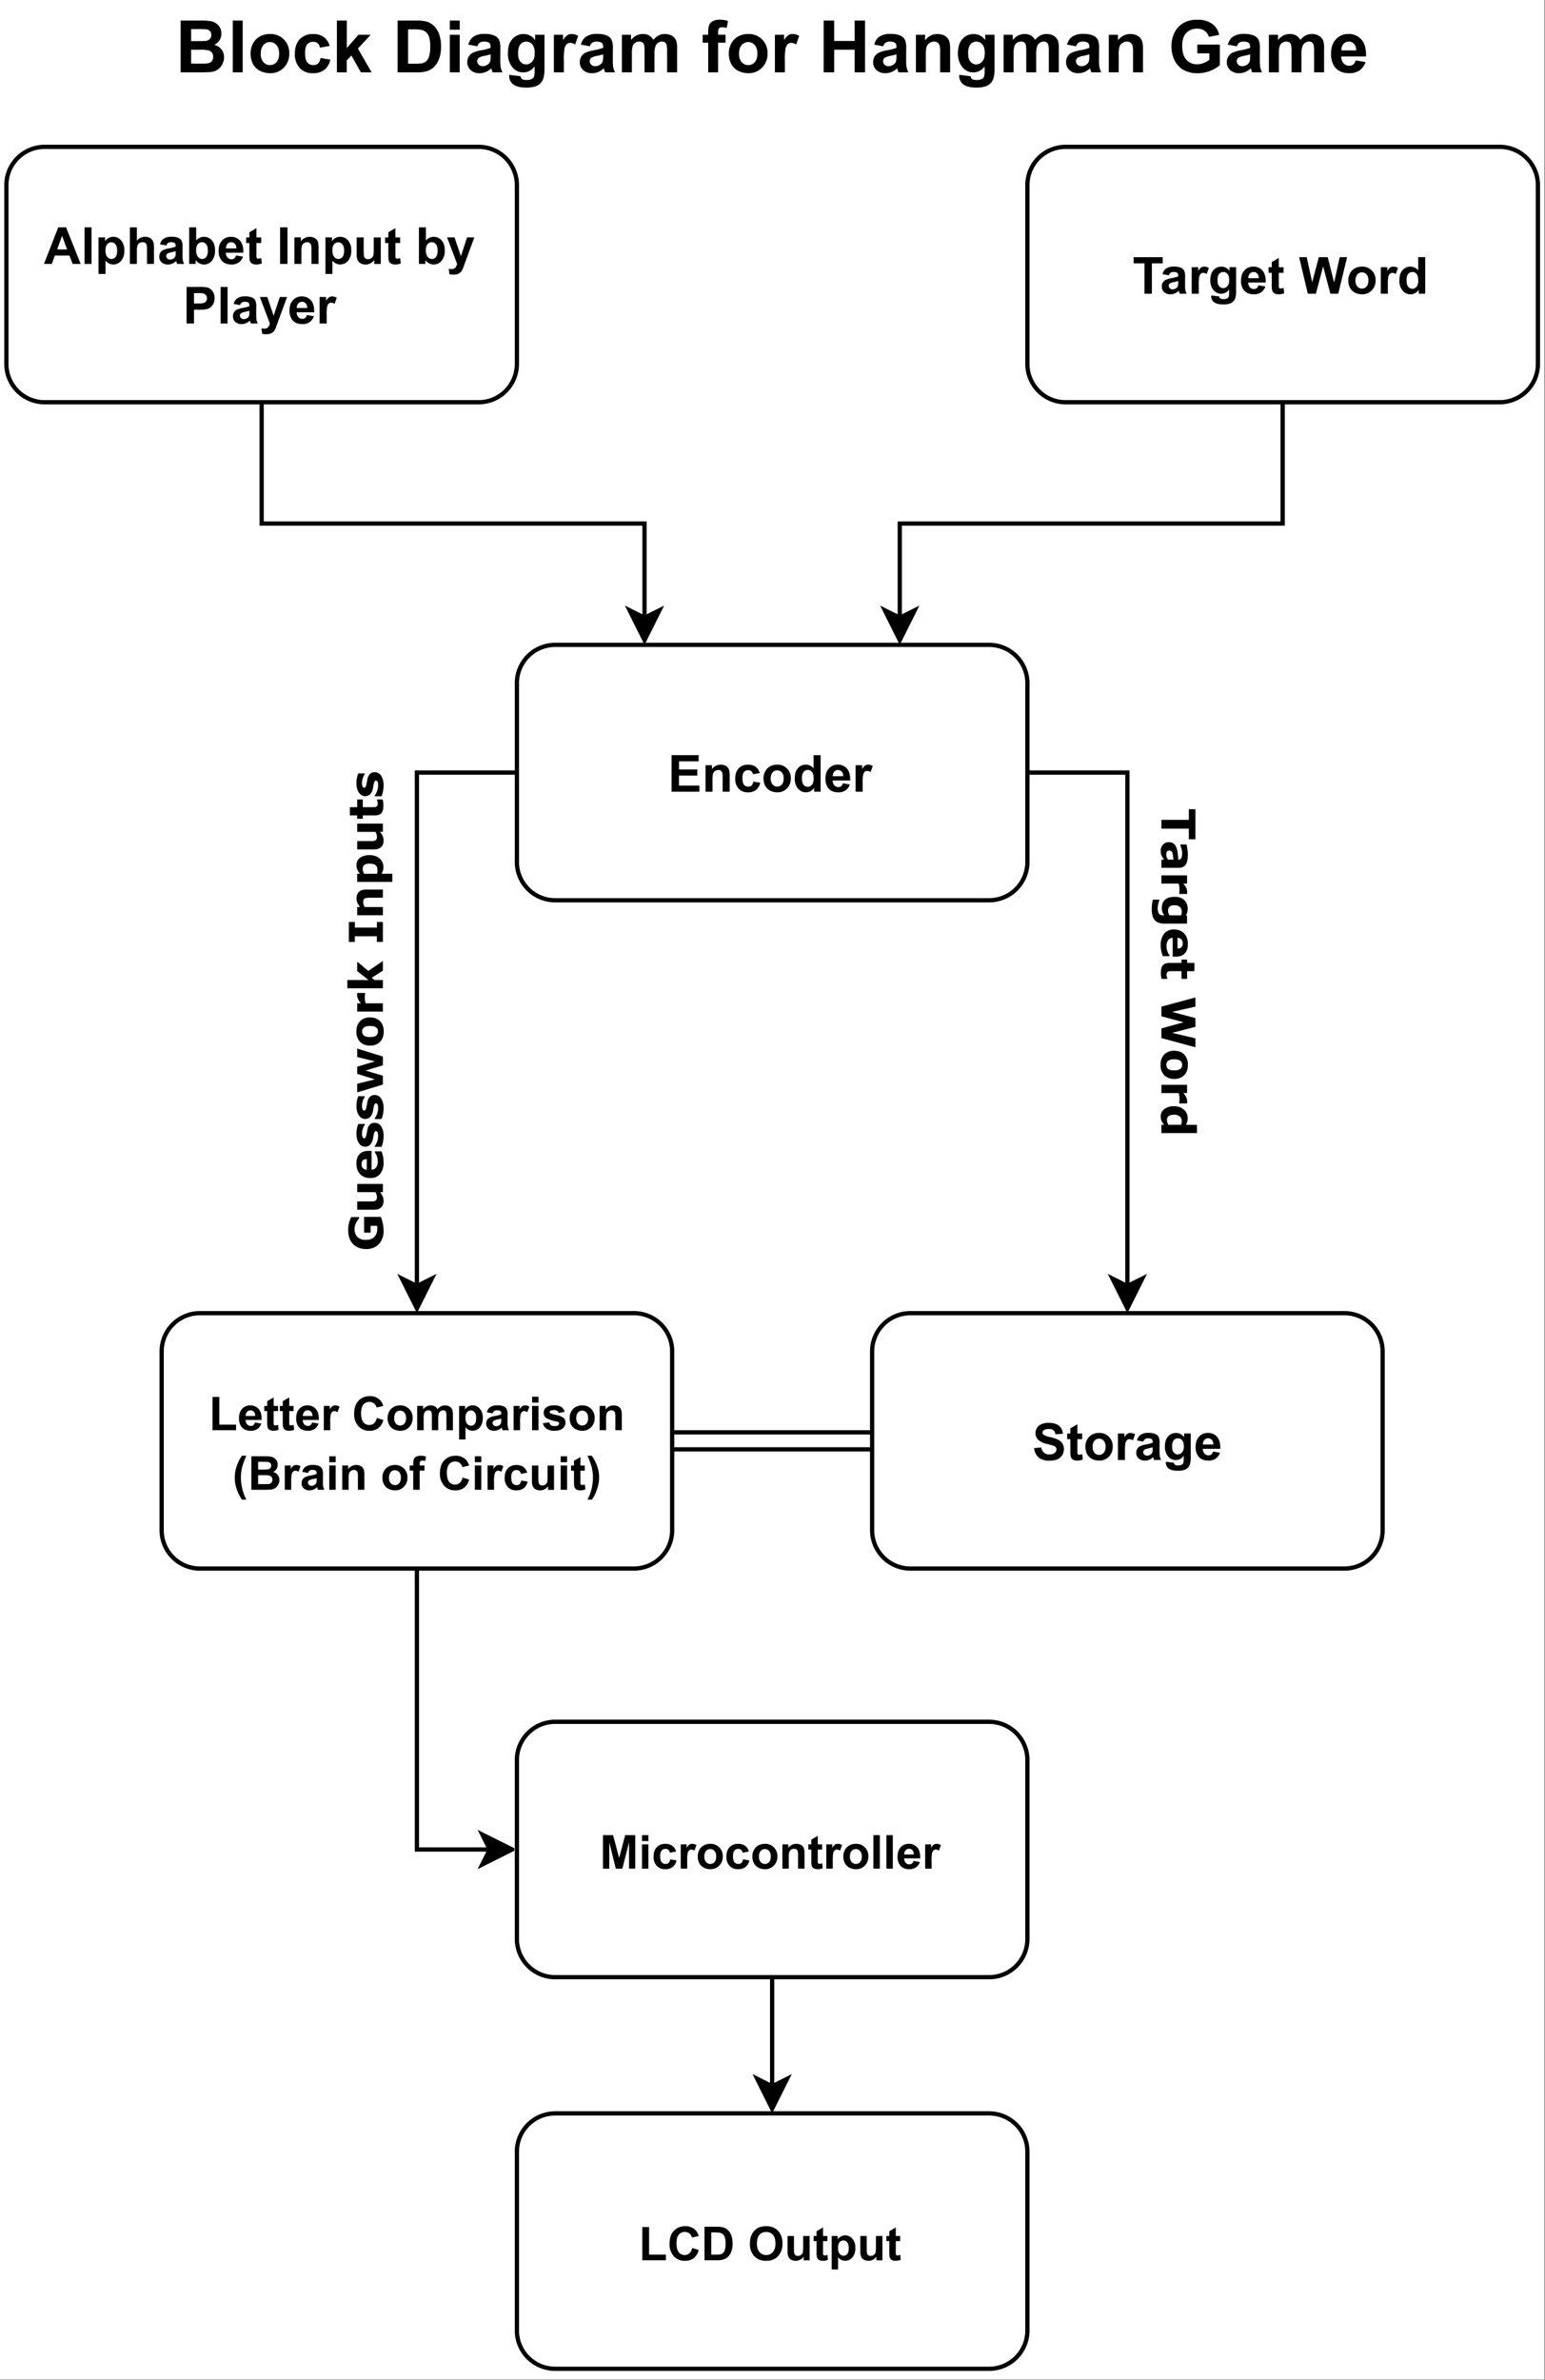<svg xmlns="http://www.w3.org/2000/svg" xmlns:xlink="http://www.w3.org/1999/xlink" width="348.16" height="536" viewBox="0 0 261.12 402"><rect x="0" y="0" width="261.12" height="402" fill="#808080" stroke="none"/><clipPath id="a"><path transform="scale(.24)" d="M0 0h1087.5v1674.69H0z" fill-rule="evenodd"/></clipPath><g clip-path="url(#a)"><path d="M0 0h261v401.926H0z" fill="#fff"/></g><clipPath id="b"><path transform="scale(.24)" d="M0 0h1087.5v1671.694H0z" fill-rule="evenodd"/></clipPath><g clip-path="url(#b)"><path stroke-miterlimit="10" fill="none" stroke="#000" d="M44.219 67.946v20.492h64.71v15.912" stroke-width=".719"/><path d="m108.93 108.124-2.517-5.033 2.517 1.259 2.516-1.259-2.516 5.033z"/><path stroke-miterlimit="10" fill="none" stroke="#000" d="m108.93 108.124-2.517-5.033 2.517 1.259 2.516-1.259-2.516 5.033z" stroke-width=".719"/><path d="M7.55 24.806h73.338a6.456 6.456 0 0 1 3.596 1.09 6.455 6.455 0 0 1 2.383 2.904 6.455 6.455 0 0 1 .493 2.477v30.198a6.456 6.456 0 0 1-1.091 3.595 6.456 6.456 0 0 1-2.904 2.384 6.456 6.456 0 0 1-2.477.492H7.55a6.456 6.456 0 0 1-3.596-1.09 6.456 6.456 0 0 1-2.383-2.904 6.456 6.456 0 0 1-.492-2.477V31.277a6.456 6.456 0 0 1 1.09-3.595 6.455 6.455 0 0 1 2.904-2.384 6.455 6.455 0 0 1 2.477-.492z" fill="#fff"/><path fill="none" stroke="#000" d="M7.55 24.806h73.338a6.456 6.456 0 0 1 3.596 1.09 6.455 6.455 0 0 1 2.383 2.904 6.455 6.455 0 0 1 .493 2.477v30.198a6.456 6.456 0 0 1-1.091 3.595 6.456 6.456 0 0 1-2.904 2.384 6.456 6.456 0 0 1-2.477.492H7.55a6.456 6.456 0 0 1-3.596-1.09 6.456 6.456 0 0 1-2.383-2.904 6.456 6.456 0 0 1-.492-2.477V31.277a6.456 6.456 0 0 1 1.09-3.595 6.455 6.455 0 0 1 2.904-2.384 6.455 6.455 0 0 1 2.477-.492z" stroke-width=".719"/><symbol id="c"><path d="M.718 0H.561L.499.163H.212L.153 0H0l.279.716h.153L.718 0M.452.283.354.55.257.283h.195z"/></symbol><symbol id="d"><path d="M0 0v.716h.137V0H0z"/></symbol><symbol id="e"><path d="M0 .716h.128V.64A.191.191 0 0 0 .29.728C.35.728.4.704.443.657A.287.287 0 0 0 .506.459.296.296 0 0 0 .442.257.198.198 0 0 0 .21.203.264.264 0 0 0 .137.26V0H0v.716m.136-.25c0-.059.011-.102.034-.13A.106.106 0 0 1 .255.294a.1.1 0 0 1 .08.039C.354.358.365.4.365.458c0 .055-.01.095-.033.122a.101.101 0 0 1-.08.04.105.105 0 0 1-.084-.04C.147.554.136.516.136.465z"/></symbol><symbol id="f"><path d="M.137.716V.453a.202.202 0 0 0 .244.06.138.138 0 0 0 .057-.045.158.158 0 0 0 .027-.06.524.524 0 0 0 .007-.104V0H.335v.274a.406.406 0 0 1-.008.103A.066.066 0 0 1 .3.412.086.086 0 0 1 .25.425.114.114 0 0 1 .189.41a.097.097 0 0 1-.04-.05.302.302 0 0 1-.012-.1V0H0v.716h.137z"/></symbol><symbol id="g"><path d="M.139.372.014.395c.014.05.038.087.072.11A.264.264 0 0 0 .24.543.325.325 0 0 0 .375.52.133.133 0 0 0 .438.465.278.278 0 0 0 .457.342L.456.182c0-.045.002-.08.006-.1a.304.304 0 0 1 .025-.07H.35a.505.505 0 0 0-.018.056.247.247 0 0 0-.075-.05A.215.215 0 0 0 .172 0a.178.178 0 0 0-.126.043.145.145 0 0 0-.046.11c0 .03.007.056.021.078.014.024.034.041.059.053a.456.456 0 0 0 .109.032.748.748 0 0 1 .133.034v.014C.322.39.316.409.302.42.29.43.266.437.23.437A.097.097 0 0 1 .172.422a.099.099 0 0 1-.033-.05M.322.261A.858.858 0 0 0 .24.24.252.252 0 0 1 .164.216.057.057 0 0 1 .137.167c0-.019.007-.035.022-.05a.075.075 0 0 1 .054-.02c.025 0 .049.008.071.024a.086.086 0 0 1 .033.046.27.27 0 0 1 .005.066v.028z"/></symbol><symbol id="h"><path d="M0 .012v.716h.137V.47a.202.202 0 0 0 .307.003C.486.428.506.362.506.276A.299.299 0 0 0 .443.072a.197.197 0 0 0-.316.016V.012H0m.136.27A.22.22 0 0 1 .162.163.109.109 0 0 1 .256.108c.03 0 .056.013.077.039.022.026.033.067.033.123C.366.329.355.37.333.397a.102.102 0 0 1-.082.04.103.103 0 0 1-.082-.039C.147.373.136.334.136.282z"/></symbol><symbol id="i"><path d="M.34.177.477.154A.225.225 0 0 0 .394.039.245.245 0 0 0 .25 0c-.09 0-.156.03-.2.088A.297.297 0 0 0 0 .268c0 .085.022.152.067.2a.222.222 0 0 0 .17.074A.23.23 0 0 0 .42.465C.465.415.486.337.484.231H.141A.14.14 0 0 1 .174.136.104.104 0 0 1 .253.103c.021 0 .04.005.054.017.015.012.026.03.033.057m.008.138c0 .04-.011.07-.03.09a.094.094 0 0 1-.072.032.095.095 0 0 1-.074-.033.127.127 0 0 1-.029-.089h.205z"/></symbol><symbol id="j"><path d="M.294.53V.42H.201V.213C.2.17.2.145.203.138A.032.032 0 0 1 .215.12.04.04 0 0 1 .24.114c.012 0 .03.004.055.013L.306.021A.273.273 0 0 0 .197 0 .175.175 0 0 0 .13.012a.102.102 0 0 0-.044.032.132.132 0 0 0-.019.054.665.665 0 0 0-.004.097V.42H0v.11h.063v.102l.138.08V.53h.093z"/></symbol><symbol id="k"><path d="M0 0z"/></symbol><symbol id="l"><path d="M0 0v.716h.145V0H0z"/></symbol><symbol id="m"><path d="M.473 0H.335v.265a.406.406 0 0 1-.008.108.076.076 0 0 1-.077.052.11.11 0 0 1-.063-.02.1.1 0 0 1-.04-.051.458.458 0 0 1-.01-.12V0H0v.519h.127V.442A.208.208 0 0 0 .298.53C.328.53.356.525.381.514a.135.135 0 0 0 .084-.1.416.416 0 0 0 .008-.092V0z"/></symbol><symbol id="n"><path d="M.344.012v.077A.207.207 0 0 0 .078.023a.135.135 0 0 0-.06.064A.288.288 0 0 0 0 .202V.53h.137V.292C.137.219.14.174.145.158a.076.076 0 0 1 .027-.04.086.086 0 0 1 .051-.014c.024 0 .045.007.063.02A.1.1 0 0 1 .324.17c.007.02.01.066.01.14v.22h.138V.01H.344z"/></symbol><symbol id="o"><path d="M0 .729h.146L.27.361l.121.368h.142L.35.23.317.14A.357.357 0 0 0 .283.07.142.142 0 0 0 .245.032.158.158 0 0 0 .193.008a.364.364 0 0 0-.147 0L.032.116A.304.304 0 0 1 .091.109c.032 0 .056.01.071.029a.192.192 0 0 1 .035.071L0 .729z"/></symbol><use xlink:href="#c" transform="matrix(8.628 0 0 -8.628 7.437 44.579)"/><use xlink:href="#d" transform="matrix(8.628 0 0 -8.628 14.286 44.579)"/><use xlink:href="#e" transform="matrix(8.628 0 0 -8.628 16.65 46.28)"/><use xlink:href="#f" transform="matrix(8.628 0 0 -8.628 21.952 44.579)"/><use xlink:href="#g" transform="matrix(8.628 0 0 -8.628 26.916 44.68)"/><use xlink:href="#h" transform="matrix(8.628 0 0 -8.628 31.975 44.68)"/><use xlink:href="#i" transform="matrix(8.628 0 0 -8.628 36.952 44.68)"/><use xlink:href="#j" transform="matrix(8.628 0 0 -8.628 41.606 44.68)"/><use xlink:href="#k" transform="matrix(8.628 0 0 -8.628 44.348 44.579)"/><use xlink:href="#l" transform="matrix(8.628 0 0 -8.628 47.337 44.579)"/><use xlink:href="#m" transform="matrix(8.628 0 0 -8.628 49.756 44.579)"/><use xlink:href="#e" transform="matrix(8.628 0 0 -8.628 55.003 46.28)"/><use xlink:href="#n" transform="matrix(8.628 0 0 -8.628 60.283 44.68)"/><use xlink:href="#j" transform="matrix(8.628 0 0 -8.628 65.091 44.68)"/><use xlink:href="#k" transform="matrix(8.628 0 0 -8.628 67.834 44.579)"/><use xlink:href="#h" transform="matrix(8.628 0 0 -8.628 70.801 44.68)"/><use xlink:href="#o" transform="matrix(8.628 0 0 -8.628 75.563 46.394)"/><symbol id="p"><path d="M0 0v.716h.232a.841.841 0 0 0 .172-.01.187.187 0 0 0 .103-.071.221.221 0 0 0 .041-.14.234.234 0 0 0-.024-.11A.197.197 0 0 0 .39.28a.825.825 0 0 0-.15-.01H.145V0H0m.145.595V.392h.079c.057 0 .095.003.114.01.02.008.034.02.045.036a.095.095 0 0 1 .016.056.092.092 0 0 1-.023.064.1.1 0 0 1-.058.032.695.695 0 0 1-.104.005h-.07z"/></symbol><symbol id="q"><path d="M.137 0H0v.519h.127V.445a.224.224 0 0 0 .059.069.11.11 0 0 0 .06.016.174.174 0 0 0 .09-.026L.293.384A.12.12 0 0 1 .23.408.075.075 0 0 1 .18.391C.167.381.156.361.148.334A.832.832 0 0 1 .138.16V0z"/></symbol><use xlink:href="#p" transform="matrix(8.628 0 0 -8.628 31.534 54.645)"/><use xlink:href="#d" transform="matrix(8.628 0 0 -8.628 37.28 54.645)"/><use xlink:href="#g" transform="matrix(8.628 0 0 -8.628 39.367 54.746)"/><use xlink:href="#o" transform="matrix(8.628 0 0 -8.628 43.916 56.46)"/><use xlink:href="#i" transform="matrix(8.628 0 0 -8.628 48.928 54.746)"/><use xlink:href="#q" transform="matrix(8.628 0 0 -8.628 54.02 54.645)"/><path stroke-miterlimit="10" fill="none" stroke="#000" d="M173.64 130.5h16.897v86.734" stroke-width=".719"/><path d="m190.537 221.009-2.516-5.033 2.516 1.258 2.517-1.258-2.517 5.033z"/><path stroke-miterlimit="10" fill="none" stroke="#000" d="m190.537 221.009-2.516-5.033 2.516 1.258 2.517-1.258-2.517 5.033zM87.36 130.5H70.463v86.734" stroke-width=".719"/><path d="m70.463 221.009-2.517-5.033 2.517 1.258 2.516-1.258-2.516 5.033z"/><path stroke-miterlimit="10" fill="none" stroke="#000" d="m70.463 221.009-2.517-5.033 2.517 1.258 2.516-1.258-2.516 5.033z" stroke-width=".719"/><path d="M56.802 211.388V130.14h9.347v81.248z" fill="#fff"/><symbol id="r"><path d="M.686.057a1.003 1.003 0 0 0-.13-.038A.714.714 0 0 0 .396 0a.403.403 0 0 0-.291.1A.369.369 0 0 0 0 .38c0 .112.035.203.106.272.07.07.17.104.295.104A.602.602 0 0 0 .682.692v-.17h-.02a1.756 1.756 0 0 1-.091.06.332.332 0 0 1-.147.039.264.264 0 0 1-.09-.015.21.21 0 0 1-.073-.045.207.207 0 0 1-.049-.075.284.284 0 0 1-.017-.104c0-.08.021-.142.064-.184C.3.155.364.134.448.134a.613.613 0 0 1 .047.002v.142H.35v.138h.336v-.36z"/></symbol><symbol id="s"><path d="M.55.015H.376v.06A.536.536 0 0 0 .285.02.226.226 0 0 0 .19 0c-.06 0-.107.017-.14.052C.016.087 0 .14 0 .207v.356h.177V.292c0-.028 0-.051.002-.07A.123.123 0 0 1 .192.177.056.056 0 0 1 .22.15.135.135 0 0 1 .272.142a.214.214 0 0 1 .103.033v.388h.176V.015z"/></symbol><symbol id="t"><path d="M.58.256H.178A.127.127 0 0 1 .227.158.22.22 0 0 1 .36.124a.338.338 0 0 1 .19.063h.02V.045A.586.586 0 0 0 .34 0a.382.382 0 0 0-.253.074A.261.261 0 0 0 0 .286C0 .376.028.448.083.5c.056.054.132.08.229.08C.4.58.468.557.512.512.559.467.58.402.58.318V.256M.405.36c0 .037-.01.065-.027.083C.36.461.334.47.298.47A.129.129 0 0 1 .213.444C.192.426.18.398.177.359h.228z"/></symbol><symbol id="u"><path d="M.513.189A.16.16 0 0 0 .437.052.367.367 0 0 0 .229 0 .595.595 0 0 0 0 .044v.144h.016l.03-.02A.423.423 0 0 1 .157.125.337.337 0 0 1 .233.117c.034 0 .06.004.077.011.016.008.024.02.024.035C.333.176.33.186.32.19A.185.185 0 0 1 .263.21a.736.736 0 0 1-.053.01.614.614 0 0 0-.06.012.216.216 0 0 0-.111.06.151.151 0 0 0-.037.104c0 .052.025.096.075.13.05.036.119.054.205.054a.532.532 0 0 0 .206-.04V.402H.473a.35.35 0 0 1-.19.06A.194.194 0 0 1 .21.45C.19.442.182.43.182.417c0-.014.005-.023.013-.03a.18.18 0 0 1 .062-.02L.315.354A.709.709 0 0 0 .377.343.195.195 0 0 0 .48.286.143.143 0 0 0 .513.189z"/></symbol><symbol id="v"><path d="M.936.548.766 0H.579L.467.37.357 0H.168L0 .548h.185L.278.17l.118.378H.55L.663.17l.092.378h.18z"/></symbol><symbol id="w"><path d="M.6.291A.286.286 0 0 0 .522.078.301.301 0 0 0 .301 0a.303.303 0 0 0-.222.078A.287.287 0 0 0 0 .29c0 .09.026.162.08.214A.303.303 0 0 0 .3.583C.396.583.47.556.522.504A.287.287 0 0 0 .601.291M.384.158c.012.014.02.03.026.05.006.02.008.047.008.082C.418.322.416.35.41.371a.142.142 0 0 1-.025.052.086.086 0 0 1-.037.029.14.14 0 0 1-.093.001.092.092 0 0 1-.038-.027.142.142 0 0 1-.026-.052A.316.316 0 0 1 .182.29C.182.26.185.234.19.212A.137.137 0 0 1 .215.159.093.093 0 0 1 .252.131a.133.133 0 0 1 .05-.008c.016 0 .03.002.045.007a.085.085 0 0 1 .037.028z"/></symbol><symbol id="x"><path d="M.397.38H.382a.548.548 0 0 1-.144.003.377.377 0 0 1-.062-.016V0H0v.548h.176v-.08a.361.361 0 0 0 .1.066.221.221 0 0 0 .121.014V.381z"/></symbol><symbol id="y"><path d="M.582 0H.377L.224.239.176.18V0H0v.76h.176V.306l.19.242h.202L.37.312.582 0z"/></symbol><symbol id="z"><path d="M0 0z"/></symbol><symbol id="A"><path d="M.426 0H0v.129h.12v.47H0v.128h.426V.598h-.12v-.47h.12V0z"/></symbol><symbol id="B"><path d="M.55 0H.375v.272a.634.634 0 0 1-.003.066.14.14 0 0 1-.012.049.058.058 0 0 1-.029.026.163.163 0 0 1-.101 0A.264.264 0 0 1 .176.39V0H0v.548h.176v-.06a.452.452 0 0 0 .09.056c.029.013.06.02.096.02C.422.563.467.545.5.511.534.477.55.426.55.357V0z"/></symbol><symbol id="C"><path d="M.572.483a.348.348 0 0 0-.02-.124.27.27 0 0 0-.055-.091A.238.238 0 0 0 .322.19a.269.269 0 0 0-.08.01.37.37 0 0 0-.066.029V0H0v.75h.176V.692a.43.43 0 0 0 .082.053c.029.013.061.02.098.02a.188.188 0 0 0 .16-.076.334.334 0 0 0 .056-.206M.392.479c0 .054-.01.093-.028.117C.346.62.317.632.277.632a.207.207 0 0 1-.102-.03V.328a.141.141 0 0 1 .038-.01.407.407 0 0 1 .04-.001c.046 0 .081.013.104.04C.38.384.39.425.39.48z"/></symbol><symbol id="D"><path d="M.413.016A.468.468 0 0 0 .275 0C.207 0 .155.014.122.042.09.069.072.117.072.184V.44H0v.12h.072v.156h.176V.559h.165V.44H.248V.197c0-.015.003-.028.008-.04A.056.056 0 0 1 .28.13.106.106 0 0 1 .331.12c.01 0 .021.003.036.006a.15.15 0 0 1 .03.011h.016v-.12z"/></symbol><use xlink:href="#r" transform="matrix(0 -7.909 -7.909 0 64.83 210.98)"/><use xlink:href="#s" transform="matrix(0 -7.909 -7.909 0 64.83 204.341)"/><use xlink:href="#t" transform="matrix(0 -7.909 -7.909 0 64.827 198.992)"/><use xlink:href="#u" transform="matrix(0 -7.909 -7.909 0 64.83 193.713)"/><use xlink:href="#u" transform="matrix(0 -7.909 -7.909 0 64.83 189.023)"/><use xlink:href="#v" transform="matrix(0 -7.909 -7.909 0 64.71 184.526)"/><use xlink:href="#w" transform="matrix(0 -7.909 -7.909 0 64.846 176.617)"/><use xlink:href="#x" transform="matrix(0 -7.909 -7.909 0 64.71 170.867)"/><use xlink:href="#y" transform="matrix(0 -7.909 -7.909 0 64.71 166.936)"/><use xlink:href="#z" transform="matrix(0 -7.909 -7.909 0 64.71 162.285)"/><use xlink:href="#A" transform="matrix(0 -7.909 -7.909 0 64.71 159.106)"/><use xlink:href="#B" transform="matrix(0 -7.909 -7.909 0 64.71 154.606)"/><use xlink:href="#C" transform="matrix(0 -7.909 -7.909 0 66.302 148.974)"/><use xlink:href="#s" transform="matrix(0 -7.909 -7.909 0 64.83 143.48)"/><use xlink:href="#D" transform="matrix(0 -7.909 -7.909 0 64.796 138.305)"/><use xlink:href="#u" transform="matrix(0 -7.909 -7.909 0 64.83 134.498)"/><path d="M93.83 108.93h73.34a6.455 6.455 0 0 1 3.595 1.09 6.455 6.455 0 0 1 2.383 2.904 6.454 6.454 0 0 1 .493 2.477v30.198a6.455 6.455 0 0 1-1.091 3.595 6.456 6.456 0 0 1-2.904 2.384 6.457 6.457 0 0 1-2.477.492H93.831a6.455 6.455 0 0 1-3.596-1.09 6.456 6.456 0 0 1-2.383-2.904 6.456 6.456 0 0 1-.492-2.477v-30.198a6.455 6.455 0 0 1 1.09-3.595 6.455 6.455 0 0 1 2.904-2.384 6.455 6.455 0 0 1 2.477-.492z" fill="#fff"/><path fill="none" stroke="#000" d="M93.83 108.93h73.34a6.455 6.455 0 0 1 3.595 1.09 6.455 6.455 0 0 1 2.383 2.904 6.454 6.454 0 0 1 .493 2.477v30.198a6.455 6.455 0 0 1-1.091 3.595 6.456 6.456 0 0 1-2.904 2.384 6.457 6.457 0 0 1-2.477.492H93.831a6.455 6.455 0 0 1-3.596-1.09 6.456 6.456 0 0 1-2.383-2.904 6.456 6.456 0 0 1-.492-2.477v-30.198a6.455 6.455 0 0 1 1.09-3.595 6.455 6.455 0 0 1 2.904-2.384 6.455 6.455 0 0 1 2.477-.492z" stroke-width=".719"/><symbol id="E"><path d="M0 0v.716h.53V.595H.146V.436h.359v-.12h-.36V.12h.4V0H0z"/></symbol><symbol id="F"><path d="M.482.377.347.353a.098.098 0 0 1-.031.06.093.093 0 0 1-.063.021.103.103 0 0 1-.082-.036C.151.375.141.336.141.28c0-.061.01-.105.03-.13A.103.103 0 0 1 .256.112c.026 0 .048.007.064.022.017.015.029.04.035.076L.49.188a.24.24 0 0 0-.08-.14A.25.25 0 0 0 .249 0a.238.238 0 0 0-.182.072A.279.279 0 0 0 0 .27c0 .085.023.152.068.2A.24.24 0 0 0 .25.541a.248.248 0 0 0 .15-.041.224.224 0 0 0 .081-.124z"/></symbol><symbol id="G"><path d="M0 .278c0 .046.011.09.034.133a.232.232 0 0 0 .095.097.285.285 0 0 0 .138.034.258.258 0 0 0 .268-.27A.268.268 0 0 0 .46.077.256.256 0 0 0 .269 0a.303.303 0 0 0-.137.032.222.222 0 0 0-.098.094A.316.316 0 0 0 0 .278M.14.271C.14.22.154.181.178.153a.116.116 0 0 1 .09-.041c.036 0 .066.013.09.04.025.028.037.068.037.12 0 .05-.012.09-.037.117a.115.115 0 0 1-.09.041.116.116 0 0 1-.09-.04C.153.361.141.321.141.27z"/></symbol><symbol id="H"><path d="M.506.012H.38v.076A.208.208 0 0 0 .304.02.193.193 0 0 0 .217 0c-.06 0-.11.024-.154.072a.295.295 0 0 0-.063.2c0 .089.02.156.062.201A.202.202 0 0 0 .369.47v.258h.137V.012M.14.282c0-.055.008-.095.023-.12A.104.104 0 0 1 .256.108c.031 0 .058.014.08.04C.36.175.37.216.37.27c0 .06-.011.102-.033.128a.102.102 0 0 1-.082.04.104.104 0 0 1-.082-.04C.15.373.14.335.14.283z"/></symbol><use xlink:href="#E" transform="matrix(8.628 0 0 -8.628 113.5 133.736)"/><use xlink:href="#m" transform="matrix(8.628 0 0 -8.628 119.239 133.736)"/><use xlink:href="#F" transform="matrix(8.628 0 0 -8.628 124.258 133.837)"/><use xlink:href="#G" transform="matrix(8.628 0 0 -8.628 129.042 133.837)"/><use xlink:href="#H" transform="matrix(8.628 0 0 -8.628 134.323 133.837)"/><use xlink:href="#i" transform="matrix(8.628 0 0 -8.628 139.514 133.837)"/><use xlink:href="#q" transform="matrix(8.628 0 0 -8.628 144.606 133.736)"/><path stroke-miterlimit="10" fill="none" stroke="#000" d="M113.603 241.946h33.794m0 2.876h-33.794" stroke-width=".719"/><path d="M153.868 221.814h73.339a6.459 6.459 0 0 1 3.595 1.09 6.454 6.454 0 0 1 2.383 2.905 6.452 6.452 0 0 1 .493 2.476v30.198a6.454 6.454 0 0 1-1.09 3.596 6.457 6.457 0 0 1-2.905 2.383 6.455 6.455 0 0 1-2.476.493h-73.34a6.458 6.458 0 0 1-3.594-1.091 6.456 6.456 0 0 1-2.384-2.904 6.455 6.455 0 0 1-.492-2.477v-30.198a6.456 6.456 0 0 1 1.09-3.595 6.456 6.456 0 0 1 2.904-2.383 6.454 6.454 0 0 1 2.477-.493z" fill="#fff"/><path fill="none" stroke="#000" d="M153.868 221.814h73.339a6.459 6.459 0 0 1 3.595 1.09 6.454 6.454 0 0 1 2.383 2.905 6.452 6.452 0 0 1 .493 2.476v30.198a6.454 6.454 0 0 1-1.09 3.596 6.457 6.457 0 0 1-2.905 2.383 6.455 6.455 0 0 1-2.476.493h-73.34a6.458 6.458 0 0 1-3.594-1.091 6.456 6.456 0 0 1-2.384-2.904 6.455 6.455 0 0 1-.492-2.477v-30.198a6.456 6.456 0 0 1 1.09-3.595 6.456 6.456 0 0 1 2.904-2.383 6.454 6.454 0 0 1 2.477-.493z" stroke-width=".719"/><symbol id="I"><path d="m0 .246.14.013A.172.172 0 0 1 .193.155.157.157 0 0 1 .297.122c.046 0 .081.01.105.03.024.02.035.042.035.069a.064.064 0 0 1-.015.043.116.116 0 0 1-.051.03 1.779 1.779 0 0 1-.116.032.393.393 0 0 0-.163.071.186.186 0 0 0-.035.246c.02.032.05.056.089.073A.36.36 0 0 0 .287.74C.377.74.444.72.49.68A.208.208 0 0 0 .562.525L.417.518C.411.554.397.58.377.597S.327.62.286.62A.165.165 0 0 1 .187.595.052.052 0 0 1 .164.551c0-.017.007-.032.022-.044A.38.38 0 0 1 .318.46.685.685 0 0 0 .474.408.197.197 0 0 0 .582.22a.21.21 0 0 0-.13-.195A.409.409 0 0 0 .294 0a.31.31 0 0 0-.208.063A.274.274 0 0 0 0 .245z"/></symbol><symbol id="J"><path d="M.018.176.175.157C.177.14.183.127.193.12.206.11.226.105.254.105a.16.16 0 0 1 .081.016.066.066 0 0 1 .027.035.208.208 0 0 1 .007.063v.075A.186.186 0 0 0 .213.21C.143.21.09.24.048.3A.3.3 0 0 0 0 .473C0 .56.02.626.063.672A.203.203 0 0 0 .218.74.19.19 0 0 0 .377.656V.73h.129V.264A.464.464 0 0 0 .49.126a.17.17 0 0 0-.043-.07.188.188 0 0 0-.073-.041A.382.382 0 0 0 .26 0C.172 0 .11.015.073.045A.141.141 0 0 0 .018.16v.016M.141.48C.14.425.15.385.172.36A.1.1 0 0 1 .252.32a.11.11 0 0 1 .084.04C.36.386.371.425.371.476c0 .054-.011.094-.033.12a.106.106 0 0 1-.084.039.102.102 0 0 1-.082-.039C.152.572.141.533.141.48z"/></symbol><use xlink:href="#I" transform="matrix(8.628 0 0 -8.628 174.784 246.73)"/><use xlink:href="#j" transform="matrix(8.628 0 0 -8.628 180.357 246.72)"/><use xlink:href="#G" transform="matrix(8.628 0 0 -8.628 183.445 246.72)"/><use xlink:href="#q" transform="matrix(8.628 0 0 -8.628 188.94 246.62)"/><use xlink:href="#g" transform="matrix(8.628 0 0 -8.628 192.036 246.72)"/><use xlink:href="#J" transform="matrix(8.628 0 0 -8.628 196.88 248.436)"/><use xlink:href="#i" transform="matrix(8.628 0 0 -8.628 202.07 246.72)"/><path stroke-miterlimit="10" fill="none" stroke="#000" d="M216.781 67.946v20.492h-64.71v15.912" stroke-width=".719"/><path d="m152.07 108.124-2.516-5.033 2.516 1.259 2.517-1.259-2.517 5.033z"/><path stroke-miterlimit="10" fill="none" stroke="#000" d="m152.07 108.124-2.516-5.033 2.516 1.259 2.517-1.259-2.517 5.033z" stroke-width=".719"/><path d="M180.112 24.806h73.338a6.456 6.456 0 0 1 3.596 1.09 6.456 6.456 0 0 1 2.383 2.904 6.452 6.452 0 0 1 .492 2.477v30.198a6.455 6.455 0 0 1-1.09 3.595 6.458 6.458 0 0 1-2.904 2.384 6.456 6.456 0 0 1-2.477.492h-73.338a6.456 6.456 0 0 1-3.596-1.09 6.455 6.455 0 0 1-2.383-2.904 6.456 6.456 0 0 1-.492-2.477V31.277a6.456 6.456 0 0 1 1.09-3.595 6.455 6.455 0 0 1 2.904-2.384 6.455 6.455 0 0 1 2.477-.492z" fill="#fff"/><path fill="none" stroke="#000" d="M180.112 24.806h73.338a6.456 6.456 0 0 1 3.596 1.09 6.456 6.456 0 0 1 2.383 2.904 6.452 6.452 0 0 1 .492 2.477v30.198a6.455 6.455 0 0 1-1.09 3.595 6.458 6.458 0 0 1-2.904 2.384 6.456 6.456 0 0 1-2.477.492h-73.338a6.456 6.456 0 0 1-3.596-1.09 6.455 6.455 0 0 1-2.383-2.904 6.456 6.456 0 0 1-.492-2.477V31.277a6.456 6.456 0 0 1 1.09-3.595 6.455 6.455 0 0 1 2.904-2.384 6.455 6.455 0 0 1 2.477-.492z" stroke-width=".719"/><symbol id="K"><path d="M.212 0v.595H0v.12h.569v-.12H.357V0H.212z"/></symbol><symbol id="L"><path d="M.17 0 0 .716h.148L.256.224l.13.492H.56l.125-.5.11.5h.145L.766 0H.612L.47.535.328 0H.17z"/></symbol><use xlink:href="#K" transform="matrix(8.628 0 0 -8.628 191.599 49.612)"/><use xlink:href="#g" transform="matrix(8.628 0 0 -8.628 196.351 49.713)"/><use xlink:href="#q" transform="matrix(8.628 0 0 -8.628 201.41 49.612)"/><use xlink:href="#J" transform="matrix(8.628 0 0 -8.628 204.55 51.427)"/><use xlink:href="#i" transform="matrix(8.628 0 0 -8.628 209.743 49.713)"/><use xlink:href="#j" transform="matrix(8.628 0 0 -8.628 214.397 49.713)"/><use xlink:href="#k" transform="matrix(8.628 0 0 -8.628 217.14 49.612)"/><use xlink:href="#L" transform="matrix(8.628 0 0 -8.628 219.567 49.612)"/><use xlink:href="#G" transform="matrix(8.628 0 0 -8.628 227.872 49.713)"/><use xlink:href="#q" transform="matrix(8.628 0 0 -8.628 233.367 49.612)"/><use xlink:href="#H" transform="matrix(8.628 0 0 -8.628 236.509 49.713)"/><path stroke-miterlimit="10" fill="none" stroke="#000" d="M70.463 264.955v47.454h12.316" stroke-width=".719"/><path d="m86.554 312.41-5.033 2.516 1.258-2.517-1.258-2.516 5.033 2.516z"/><path stroke-miterlimit="10" fill="none" stroke="#000" d="m86.554 312.41-5.033 2.516 1.258-2.517-1.258-2.516 5.033 2.516z" stroke-width=".719"/><path d="M33.793 221.814h73.34a6.46 6.46 0 0 1 3.594 1.09 6.455 6.455 0 0 1 2.384 2.905 6.455 6.455 0 0 1 .492 2.476v30.198a6.456 6.456 0 0 1-1.09 3.596 6.457 6.457 0 0 1-2.904 2.383 6.456 6.456 0 0 1-2.477.493H33.793a6.458 6.458 0 0 1-3.595-1.091 6.455 6.455 0 0 1-2.383-2.904 6.455 6.455 0 0 1-.493-2.477v-30.198a6.456 6.456 0 0 1 1.09-3.595 6.456 6.456 0 0 1 2.905-2.383 6.454 6.454 0 0 1 2.476-.493z" fill="#fff"/><path fill="none" stroke="#000" d="M33.793 221.814h73.34a6.46 6.46 0 0 1 3.594 1.09 6.455 6.455 0 0 1 2.384 2.905 6.455 6.455 0 0 1 .492 2.476v30.198a6.456 6.456 0 0 1-1.09 3.596 6.457 6.457 0 0 1-2.904 2.383 6.456 6.456 0 0 1-2.477.493H33.793a6.458 6.458 0 0 1-3.595-1.091 6.455 6.455 0 0 1-2.383-2.904 6.455 6.455 0 0 1-.493-2.477v-30.198a6.456 6.456 0 0 1 1.09-3.595 6.456 6.456 0 0 1 2.905-2.383 6.454 6.454 0 0 1 2.476-.493z" stroke-width=".719"/><symbol id="M"><path d="M0 0v.71h.145V.12h.359V0H0z"/></symbol><symbol id="N"><path d="m.483.275.14-.044A.315.315 0 0 0 .517.057.306.306 0 0 0 .326 0a.308.308 0 0 0-.234.097A.374.374 0 0 0 0 .364C0 .483.03.575.092.64c.062.066.143.1.243.1A.298.298 0 0 0 .548.662.282.282 0 0 0 .622.53L.479.497a.151.151 0 0 1-.054.087.15.15 0 0 1-.097.033.164.164 0 0 1-.13-.057C.165.52.148.46.148.375.149.284.166.22.199.18A.159.159 0 0 1 .325.124c.038 0 .071.012.099.036a.213.213 0 0 1 .06.115z"/></symbol><symbol id="O"><path d="M0 .519h.126V.448c.046.055.1.082.162.082A.174.174 0 0 0 .375.51a.158.158 0 0 0 .06-.062.24.24 0 0 0 .073.062.18.18 0 0 0 .085.02C.63.53.663.522.689.507A.14.14 0 0 0 .75.439.295.295 0 0 0 .763.332V0H.625v.296c0 .052-.004.085-.014.1C.6.416.58.426.553.426A.094.094 0 0 1 .499.407.098.098 0 0 1 .462.356.368.368 0 0 1 .45.249V0H.313v.284c0 .05-.002.083-.007.098a.062.062 0 0 1-.023.033.07.07 0 0 1-.041.01A.095.095 0 0 1 .148.36a.375.375 0 0 1-.01-.107V0H0v.519z"/></symbol><symbol id="P"><path d="M0 .589v.127h.137V.589H0M0 0v.519h.137V0H0z"/></symbol><symbol id="Q"><path d="m0 .16.138.02A.102.102 0 0 1 .173.12.121.121 0 0 1 .25.1C.284.1.31.105.329.118.34.128.347.14.347.155c0 .01-.004.02-.01.026A.11.11 0 0 1 .29.2a.74.74 0 0 0-.21.067.134.134 0 0 0-.062.117c0 .045.018.082.053.113.036.03.09.046.165.046A.288.288 0 0 0 .396.507a.177.177 0 0 0 .07-.102L.338.38a.08.08 0 0 1-.031.046.114.114 0 0 1-.066.016.15.15 0 0 1-.078-.015A.033.033 0 0 1 .146.4C.146.39.151.382.16.375A.514.514 0 0 1 .288.337.382.382 0 0 0 .441.276.127.127 0 0 0 .484.174.157.157 0 0 0 .424.05C.386.017.327 0 .25 0A.29.29 0 0 0 .08.043.198.198 0 0 0 0 .16z"/></symbol><use xlink:href="#M" transform="matrix(7.909 0 0 -7.909 35.916 241.587)"/><use xlink:href="#i" transform="matrix(7.909 0 0 -7.909 40.394 241.68)"/><use xlink:href="#j" transform="matrix(7.909 0 0 -7.909 44.66 241.68)"/><use xlink:href="#j" transform="matrix(7.909 0 0 -7.909 47.293 241.68)"/><use xlink:href="#i" transform="matrix(7.909 0 0 -7.909 50.058 241.68)"/><use xlink:href="#q" transform="matrix(7.909 0 0 -7.909 54.726 241.587)"/><use xlink:href="#k" transform="matrix(7.909 0 0 -7.909 57.282 241.587)"/><use xlink:href="#N" transform="matrix(7.909 0 0 -7.909 59.855 241.683)"/><use xlink:href="#G" transform="matrix(7.909 0 0 -7.909 65.507 241.68)"/><use xlink:href="#O" transform="matrix(7.909 0 0 -7.909 70.51 241.587)"/><use xlink:href="#e" transform="matrix(7.909 0 0 -7.909 77.591 243.147)"/><use xlink:href="#g" transform="matrix(7.909 0 0 -7.909 82.169 241.68)"/><use xlink:href="#q" transform="matrix(7.909 0 0 -7.909 86.805 241.587)"/><use xlink:href="#P" transform="matrix(7.909 0 0 -7.909 89.928 241.587)"/><use xlink:href="#Q" transform="matrix(7.909 0 0 -7.909 91.745 241.68)"/><use xlink:href="#G" transform="matrix(7.909 0 0 -7.909 96.274 241.68)"/><use xlink:href="#m" transform="matrix(7.909 0 0 -7.909 101.35 241.587)"/><symbol id="R"><path d="M.247 0H.153a.95.95 0 0 0-.114.234.74.74 0 0 0 .01.502C.075.81.111.878.154.939h.094A1.496 1.496 0 0 1 .156.687a.937.937 0 0 1-.01-.384A1.091 1.091 0 0 1 .247 0z"/></symbol><symbol id="S"><path d="M0 .716h.286A.794.794 0 0 0 .413.708.182.182 0 0 0 .543.62.16.16 0 0 0 .563.536.166.166 0 0 0 .537.443.166.166 0 0 0 .464.38.172.172 0 0 0 .6.207.212.212 0 0 0 .515.04.205.205 0 0 0 .418.005 2.404 2.404 0 0 0 .244 0H0v.716m.145-.12V.432h.094c.057 0 .092.001.105.003a.095.095 0 0 1 .058.025.076.076 0 0 1 .022.056c0 .022-.006.04-.019.054a.081.081 0 0 1-.054.025 1.693 1.693 0 0 1-.123.003H.145m0-.285V.121h.133c.052 0 .085.001.1.004A.089.089 0 0 1 .43.153C.443.17.45.19.45.214.45.236.445.254.435.27a.088.088 0 0 1-.046.033.488.488 0 0 1-.128.01H.145z"/></symbol><symbol id="T"><path d="M0 .519h.076v.039C.076.6.081.634.09.655A.11.11 0 0 0 .14.708c.025.013.057.02.095.02C.275.728.313.722.35.71L.332.615a.271.271 0 0 1-.063.008C.249.623.235.618.226.608.218.6.213.582.213.555V.52h.103V.41H.213V0H.076v.41H0V.52z"/></symbol><symbol id="U"><path d="M.001 0A.986.986 0 0 1 .11.355a.9.9 0 0 1-.018.332A1.46 1.46 0 0 1 0 .938h.093A.89.89 0 0 0 .208.716.72.72 0 0 0 .216.258.92.92 0 0 0 .096 0H0z"/></symbol><use xlink:href="#R" transform="matrix(7.909 0 0 -7.909 39.678 253.317)"/><use xlink:href="#S" transform="matrix(7.909 0 0 -7.909 42.478 251.653)"/><use xlink:href="#q" transform="matrix(7.909 0 0 -7.909 48.13 251.653)"/><use xlink:href="#g" transform="matrix(7.909 0 0 -7.909 50.967 251.746)"/><use xlink:href="#P" transform="matrix(7.909 0 0 -7.909 55.65 251.653)"/><use xlink:href="#m" transform="matrix(7.909 0 0 -7.909 57.841 251.653)"/><use xlink:href="#k" transform="matrix(7.909 0 0 -7.909 62.114 251.653)"/><use xlink:href="#G" transform="matrix(7.909 0 0 -7.909 64.63 251.746)"/><use xlink:href="#T" transform="matrix(7.909 0 0 -7.909 69.238 251.653)"/><use xlink:href="#k" transform="matrix(7.909 0 0 -7.909 71.779 251.653)"/><use xlink:href="#N" transform="matrix(7.909 0 0 -7.909 74.352 251.75)"/><use xlink:href="#P" transform="matrix(7.909 0 0 -7.909 80.256 251.653)"/><use xlink:href="#q" transform="matrix(7.909 0 0 -7.909 82.408 251.653)"/><use xlink:href="#F" transform="matrix(7.909 0 0 -7.909 85.292 251.746)"/><use xlink:href="#n" transform="matrix(7.909 0 0 -7.909 89.905 251.746)"/><use xlink:href="#P" transform="matrix(7.909 0 0 -7.909 94.76 251.653)"/><use xlink:href="#j" transform="matrix(7.909 0 0 -7.909 96.512 251.746)"/><use xlink:href="#U" transform="matrix(7.909 0 0 -7.909 99.284 253.317)"/><symbol id="V"><path d="M.642.586H.415V0H.227v.586H0v.141h.642v-.14z"/></symbol><symbol id="W"><path d="M.373.158v.114a1.67 1.67 0 0 1-.14-.02.087.087 0 0 1-.04-.024.06.06 0 0 1-.014-.042c0-.011 0-.02.003-.028a.042.042 0 0 1 .014-.02.074.074 0 0 1 .027-.015.197.197 0 0 1 .049-.004c.018 0 .035.003.053.01a.166.166 0 0 1 .048.029m0-.085A1.84 1.84 0 0 0 .338.047.24.24 0 0 0 .245.006.297.297 0 0 0 .184 0a.186.186 0 0 0-.131.048A.16.16 0 0 0 0 .172c0 .04.009.073.027.098a.18.18 0 0 0 .076.06.43.43 0 0 0 .121.031c.048.007.098.011.15.014v.003c0 .03-.012.051-.037.062a.265.265 0 0 1-.11.018.308.308 0 0 1-.092-.016A1.187 1.187 0 0 1 .064.42H.048V.55A1.008 1.008 0 0 0 .264.58c.1 0 .172-.016.216-.047C.525.502.547.453.547.388V.015H.373v.058z"/></symbol><symbol id="X"><path d="M.572.27A.338.338 0 0 0 .55.14.194.194 0 0 0 .49.057.249.249 0 0 0 .393.014.53.53 0 0 0 .267 0 .925.925 0 0 0 .06.023v.138H.08A.529.529 0 0 1 .242.127C.274.127.3.13.32.137.34.141.357.15.368.161c.01.01.017.023.022.04A.22.22 0 0 1 .396.26v.01A.233.233 0 0 0 .24.215c-.077 0-.136.023-.178.07C.021.33 0 .4 0 .494 0 .54.006.58.019.613a.26.26 0 0 0 .054.086C.094.72.12.738.152.75a.282.282 0 0 0 .244-.02l.006.024h.17V.27M.396.38v.248A.228.228 0 0 1 .32.642C.275.642.24.628.217.602A.163.163 0 0 1 .18.49c0-.053.01-.09.03-.11C.23.36.26.348.297.348.316.35.333.352.35.357A.196.196 0 0 1 .396.38z"/></symbol><symbol id="Y"><path d="M1.064.727.868 0H.661L.53.474.402 0H.196L0 .727h.196l.112-.5.133.5h.187l.128-.5.117.5h.191z"/></symbol><symbol id="Z"><path d="M.572.015H.396v.057A.385.385 0 0 0 .312.018.223.223 0 0 0 .22 0a.193.193 0 0 0-.16.077.33.33 0 0 0-.06.208C0 .332.007.373.02.41A.286.286 0 0 0 .076.5a.226.226 0 0 0 .08.057c.032.014.063.02.095.02.033 0 .06-.003.08-.01A.504.504 0 0 0 .397.542v.233h.176v-.76M.396.167v.269A.23.23 0 0 1 .32.45C.275.45.24.435.217.406A.186.186 0 0 1 .18.287C.181.233.191.194.21.17.228.146.257.134.299.134a.185.185 0 0 1 .098.033z"/></symbol><use xlink:href="#V" transform="matrix(0 7.909 7.909 0 196.29 136.691)"/><use xlink:href="#W" transform="matrix(0 7.909 7.909 0 196.173 142.26)"/><use xlink:href="#x" transform="matrix(0 7.909 7.909 0 196.29 147.867)"/><use xlink:href="#X" transform="matrix(0 7.909 7.909 0 194.656 151.489)"/><use xlink:href="#t" transform="matrix(0 7.909 7.909 0 196.173 157.01)"/><use xlink:href="#D" transform="matrix(0 7.909 7.909 0 196.204 162.087)"/><use xlink:href="#z" transform="matrix(0 7.909 7.909 0 196.29 165.528)"/><use xlink:href="#Y" transform="matrix(0 7.909 7.909 0 196.29 168.487)"/><use xlink:href="#w" transform="matrix(0 7.909 7.909 0 196.154 177.494)"/><use xlink:href="#x" transform="matrix(0 7.909 7.909 0 196.29 183.244)"/><use xlink:href="#Z" transform="matrix(0 7.909 7.909 0 196.17 186.866)"/><path stroke-miterlimit="10" fill="none" stroke="#000" d="M130.5 333.98v14.38-5.753 9.8" stroke-width=".719"/><path d="m130.5 356.182-2.517-5.033 2.517 1.259 2.517-1.259-2.517 5.033z"/><path stroke-miterlimit="10" fill="none" stroke="#000" d="m130.5 356.182-2.517-5.033 2.517 1.259 2.517-1.259-2.517 5.033z" stroke-width=".719"/><path d="M93.83 290.839h73.34a6.46 6.46 0 0 1 3.595 1.09 6.455 6.455 0 0 1 2.383 2.905 6.454 6.454 0 0 1 .493 2.476v30.198a6.455 6.455 0 0 1-1.091 3.595 6.456 6.456 0 0 1-2.904 2.384 6.459 6.459 0 0 1-2.477.492H93.831a6.456 6.456 0 0 1-3.596-1.09 6.455 6.455 0 0 1-2.383-2.904 6.457 6.457 0 0 1-.492-2.477V297.31a6.456 6.456 0 0 1 1.09-3.595 6.455 6.455 0 0 1 2.904-2.384 6.454 6.454 0 0 1 2.477-.492z" fill="#fff"/><path fill="none" stroke="#000" d="M93.83 290.839h73.34a6.46 6.46 0 0 1 3.595 1.09 6.455 6.455 0 0 1 2.383 2.905 6.454 6.454 0 0 1 .493 2.476v30.198a6.455 6.455 0 0 1-1.091 3.595 6.456 6.456 0 0 1-2.904 2.384 6.459 6.459 0 0 1-2.477.492H93.831a6.456 6.456 0 0 1-3.596-1.09 6.455 6.455 0 0 1-2.383-2.904 6.457 6.457 0 0 1-.492-2.477V297.31a6.456 6.456 0 0 1 1.09-3.595 6.455 6.455 0 0 1 2.904-2.384 6.454 6.454 0 0 1 2.477-.492z" stroke-width=".719"/><symbol id="aa"><path d="M0 0v.716h.216l.13-.488.129.488H.69V0H.557v.563L.415 0h-.14l-.14.563V0H0z"/></symbol><use xlink:href="#aa" transform="matrix(7.909 0 0 -7.909 101.906 315.645)"/><use xlink:href="#P" transform="matrix(7.909 0 0 -7.909 108.502 315.645)"/><use xlink:href="#F" transform="matrix(7.909 0 0 -7.909 110.462 315.737)"/><use xlink:href="#q" transform="matrix(7.909 0 0 -7.909 115.052 315.645)"/><use xlink:href="#G" transform="matrix(7.909 0 0 -7.909 117.924 315.737)"/><use xlink:href="#F" transform="matrix(7.909 0 0 -7.909 122.768 315.737)"/><use xlink:href="#G" transform="matrix(7.909 0 0 -7.909 127.154 315.737)"/><use xlink:href="#m" transform="matrix(7.909 0 0 -7.909 132.23 315.645)"/><use xlink:href="#j" transform="matrix(7.909 0 0 -7.909 136.622 315.737)"/><use xlink:href="#q" transform="matrix(7.909 0 0 -7.909 139.657 315.645)"/><use xlink:href="#G" transform="matrix(7.909 0 0 -7.909 142.53 315.737)"/><use xlink:href="#d" transform="matrix(7.909 0 0 -7.909 147.613 315.645)"/><use xlink:href="#d" transform="matrix(7.909 0 0 -7.909 149.812 315.645)"/><use xlink:href="#i" transform="matrix(7.909 0 0 -7.909 151.694 315.737)"/><use xlink:href="#q" transform="matrix(7.909 0 0 -7.909 156.361 315.645)"/><path d="M93.83 356.988h73.34a6.458 6.458 0 0 1 3.595 1.09 6.456 6.456 0 0 1 2.383 2.904 6.454 6.454 0 0 1 .493 2.477v30.198a6.455 6.455 0 0 1-1.091 3.595 6.457 6.457 0 0 1-2.904 2.384 6.455 6.455 0 0 1-2.477.492H93.831a6.455 6.455 0 0 1-3.596-1.09 6.456 6.456 0 0 1-2.383-2.905 6.456 6.456 0 0 1-.492-2.476v-30.198a6.456 6.456 0 0 1 1.09-3.595 6.454 6.454 0 0 1 2.904-2.384 6.456 6.456 0 0 1 2.477-.492z" fill="#fff"/><path fill="none" stroke="#000" d="M93.83 356.988h73.34a6.458 6.458 0 0 1 3.595 1.09 6.456 6.456 0 0 1 2.383 2.904 6.454 6.454 0 0 1 .493 2.477v30.198a6.455 6.455 0 0 1-1.091 3.595 6.457 6.457 0 0 1-2.904 2.384 6.455 6.455 0 0 1-2.477.492H93.831a6.455 6.455 0 0 1-3.596-1.09 6.456 6.456 0 0 1-2.383-2.905 6.456 6.456 0 0 1-.492-2.476v-30.198a6.456 6.456 0 0 1 1.09-3.595 6.454 6.454 0 0 1 2.904-2.384 6.456 6.456 0 0 1 2.477-.492z" stroke-width=".719"/><symbol id="ab"><path d="M0 .716h.264C.324.716.37.71.4.702A.24.24 0 0 0 .508.636.312.312 0 0 0 .577.52.526.526 0 0 0 .6.351.47.47 0 0 0 .578.2.316.316 0 0 0 .501.072.254.254 0 0 0 .4.015.437.437 0 0 0 .272 0H0v.716M.145.595V.12h.107c.04 0 .07.002.088.006a.132.132 0 0 1 .058.03.15.15 0 0 1 .038.07.47.47 0 0 1 .015.13.428.428 0 0 1-.015.128.164.164 0 0 1-.041.07.138.138 0 0 1-.067.033.655.655 0 0 1-.119.007H.145z"/></symbol><symbol id="ac"><path d="M0 .366C0 .439.01.5.033.549a.34.34 0 0 0 .066.098c.028.03.06.05.093.065A.393.393 0 0 0 .346.74C.452.74.536.708.6.642A.376.376 0 0 0 .694.37.376.376 0 0 0 .6.098.334.334 0 0 0 .348 0a.337.337 0 0 0-.254.097A.37.37 0 0 0 0 .366M.149.37C.149.29.168.228.205.186A.183.183 0 0 1 .348.124c.057 0 .104.02.141.062.037.041.056.104.056.187C.545.455.527.516.49.556a.182.182 0 0 1-.143.06.183.183 0 0 1-.144-.06C.167.513.149.452.149.37z"/></symbol><use xlink:href="#M" transform="matrix(7.909 0 0 -7.909 108.559 381.793)"/><use xlink:href="#N" transform="matrix(7.909 0 0 -7.909 113.16 381.89)"/><use xlink:href="#ab" transform="matrix(7.909 0 0 -7.909 119.067 381.793)"/><use xlink:href="#k" transform="matrix(7.909 0 0 -7.909 124.206 381.793)"/><use xlink:href="#ac" transform="matrix(7.909 0 0 -7.909 126.748 381.89)"/><use xlink:href="#n" transform="matrix(7.909 0 0 -7.909 133.102 381.886)"/><use xlink:href="#j" transform="matrix(7.909 0 0 -7.909 137.51 381.886)"/><use xlink:href="#e" transform="matrix(7.909 0 0 -7.909 140.56 383.354)"/><use xlink:href="#n" transform="matrix(7.909 0 0 -7.909 145.4 381.886)"/><use xlink:href="#j" transform="matrix(7.909 0 0 -7.909 149.808 381.886)"/><symbol id="ad"><path d="M0 0v.716h.137v-.38l.16.183h.17L.29.329.48 0H.331l-.13.233L.136.166V0H0z"/></symbol><symbol id="ae"><path d="M0 0v.716h.145V.434h.283v.282h.144V0H.428v.313H.145V0H0z"/></symbol><symbol id="af"><path d="M.358.275v.121h.311V.111A.48.48 0 0 0 .363 0a.393.393 0 0 0-.196.046.301.301 0 0 0-.125.135.437.437 0 0 0-.042.19c0 .075.016.141.047.2a.316.316 0 0 0 .137.133.37.37 0 0 0 .171.035.34.34 0 0 0 .208-.056A.251.251 0 0 0 .66.53L.517.503a.15.15 0 0 1-.058.083.17.17 0 0 1-.104.03.197.197 0 0 1-.15-.06C.167.517.149.458.149.379.149.293.168.23.206.187A.19.19 0 0 1 .354.124c.03 0 .06.005.09.017.031.012.058.027.08.044v.09H.357z"/></symbol><use xlink:href="#S" transform="matrix(12.223 0 0 -12.223 30.532 12.223)"/><use xlink:href="#d" transform="matrix(12.223 0 0 -12.223 39.34 12.223)"/><use xlink:href="#G" transform="matrix(12.223 0 0 -12.223 42.35 12.366)"/><use xlink:href="#F" transform="matrix(12.223 0 0 -12.223 49.835 12.366)"/><use xlink:href="#ad" transform="matrix(12.223 0 0 -12.223 56.942 12.223)"/><use xlink:href="#k" transform="matrix(12.223 0 0 -12.223 62.92 12.223)"/><use xlink:href="#ab" transform="matrix(12.223 0 0 -12.223 67.202 12.223)"/><use xlink:href="#P" transform="matrix(12.223 0 0 -12.223 76.02 12.223)"/><use xlink:href="#g" transform="matrix(12.223 0 0 -12.223 78.977 12.366)"/><use xlink:href="#J" transform="matrix(12.223 0 0 -12.223 85.839 14.795)"/><use xlink:href="#q" transform="matrix(12.223 0 0 -12.223 93.612 12.223)"/><use xlink:href="#g" transform="matrix(12.223 0 0 -12.223 97.996 12.366)"/><use xlink:href="#O" transform="matrix(12.223 0 0 -12.223 105.109 12.223)"/><use xlink:href="#k" transform="matrix(12.223 0 0 -12.223 115.223 12.223)"/><use xlink:href="#T" transform="matrix(12.223 0 0 -12.223 118.764 12.223)"/><use xlink:href="#G" transform="matrix(12.223 0 0 -12.223 123.18 12.366)"/><use xlink:href="#q" transform="matrix(12.223 0 0 -12.223 130.965 12.223)"/><use xlink:href="#k" transform="matrix(12.223 0 0 -12.223 134.915 12.223)"/><use xlink:href="#ae" transform="matrix(12.223 0 0 -12.223 139.208 12.223)"/><use xlink:href="#g" transform="matrix(12.223 0 0 -12.223 147.573 12.366)"/><use xlink:href="#m" transform="matrix(12.223 0 0 -12.223 154.8 12.223)"/><use xlink:href="#J" transform="matrix(12.223 0 0 -12.223 161.903 14.795)"/><use xlink:href="#O" transform="matrix(12.223 0 0 -12.223 169.622 12.223)"/><use xlink:href="#g" transform="matrix(12.223 0 0 -12.223 180.172 12.366)"/><use xlink:href="#m" transform="matrix(12.223 0 0 -12.223 187.398 12.223)"/><use xlink:href="#k" transform="matrix(12.223 0 0 -12.223 194.001 12.223)"/><use xlink:href="#af" transform="matrix(12.223 0 0 -12.223 197.984 12.372)"/><use xlink:href="#g" transform="matrix(12.223 0 0 -12.223 207.345 12.366)"/><use xlink:href="#O" transform="matrix(12.223 0 0 -12.223 214.457 12.223)"/><use xlink:href="#i" transform="matrix(12.223 0 0 -12.223 224.96 12.366)"/></g></svg>